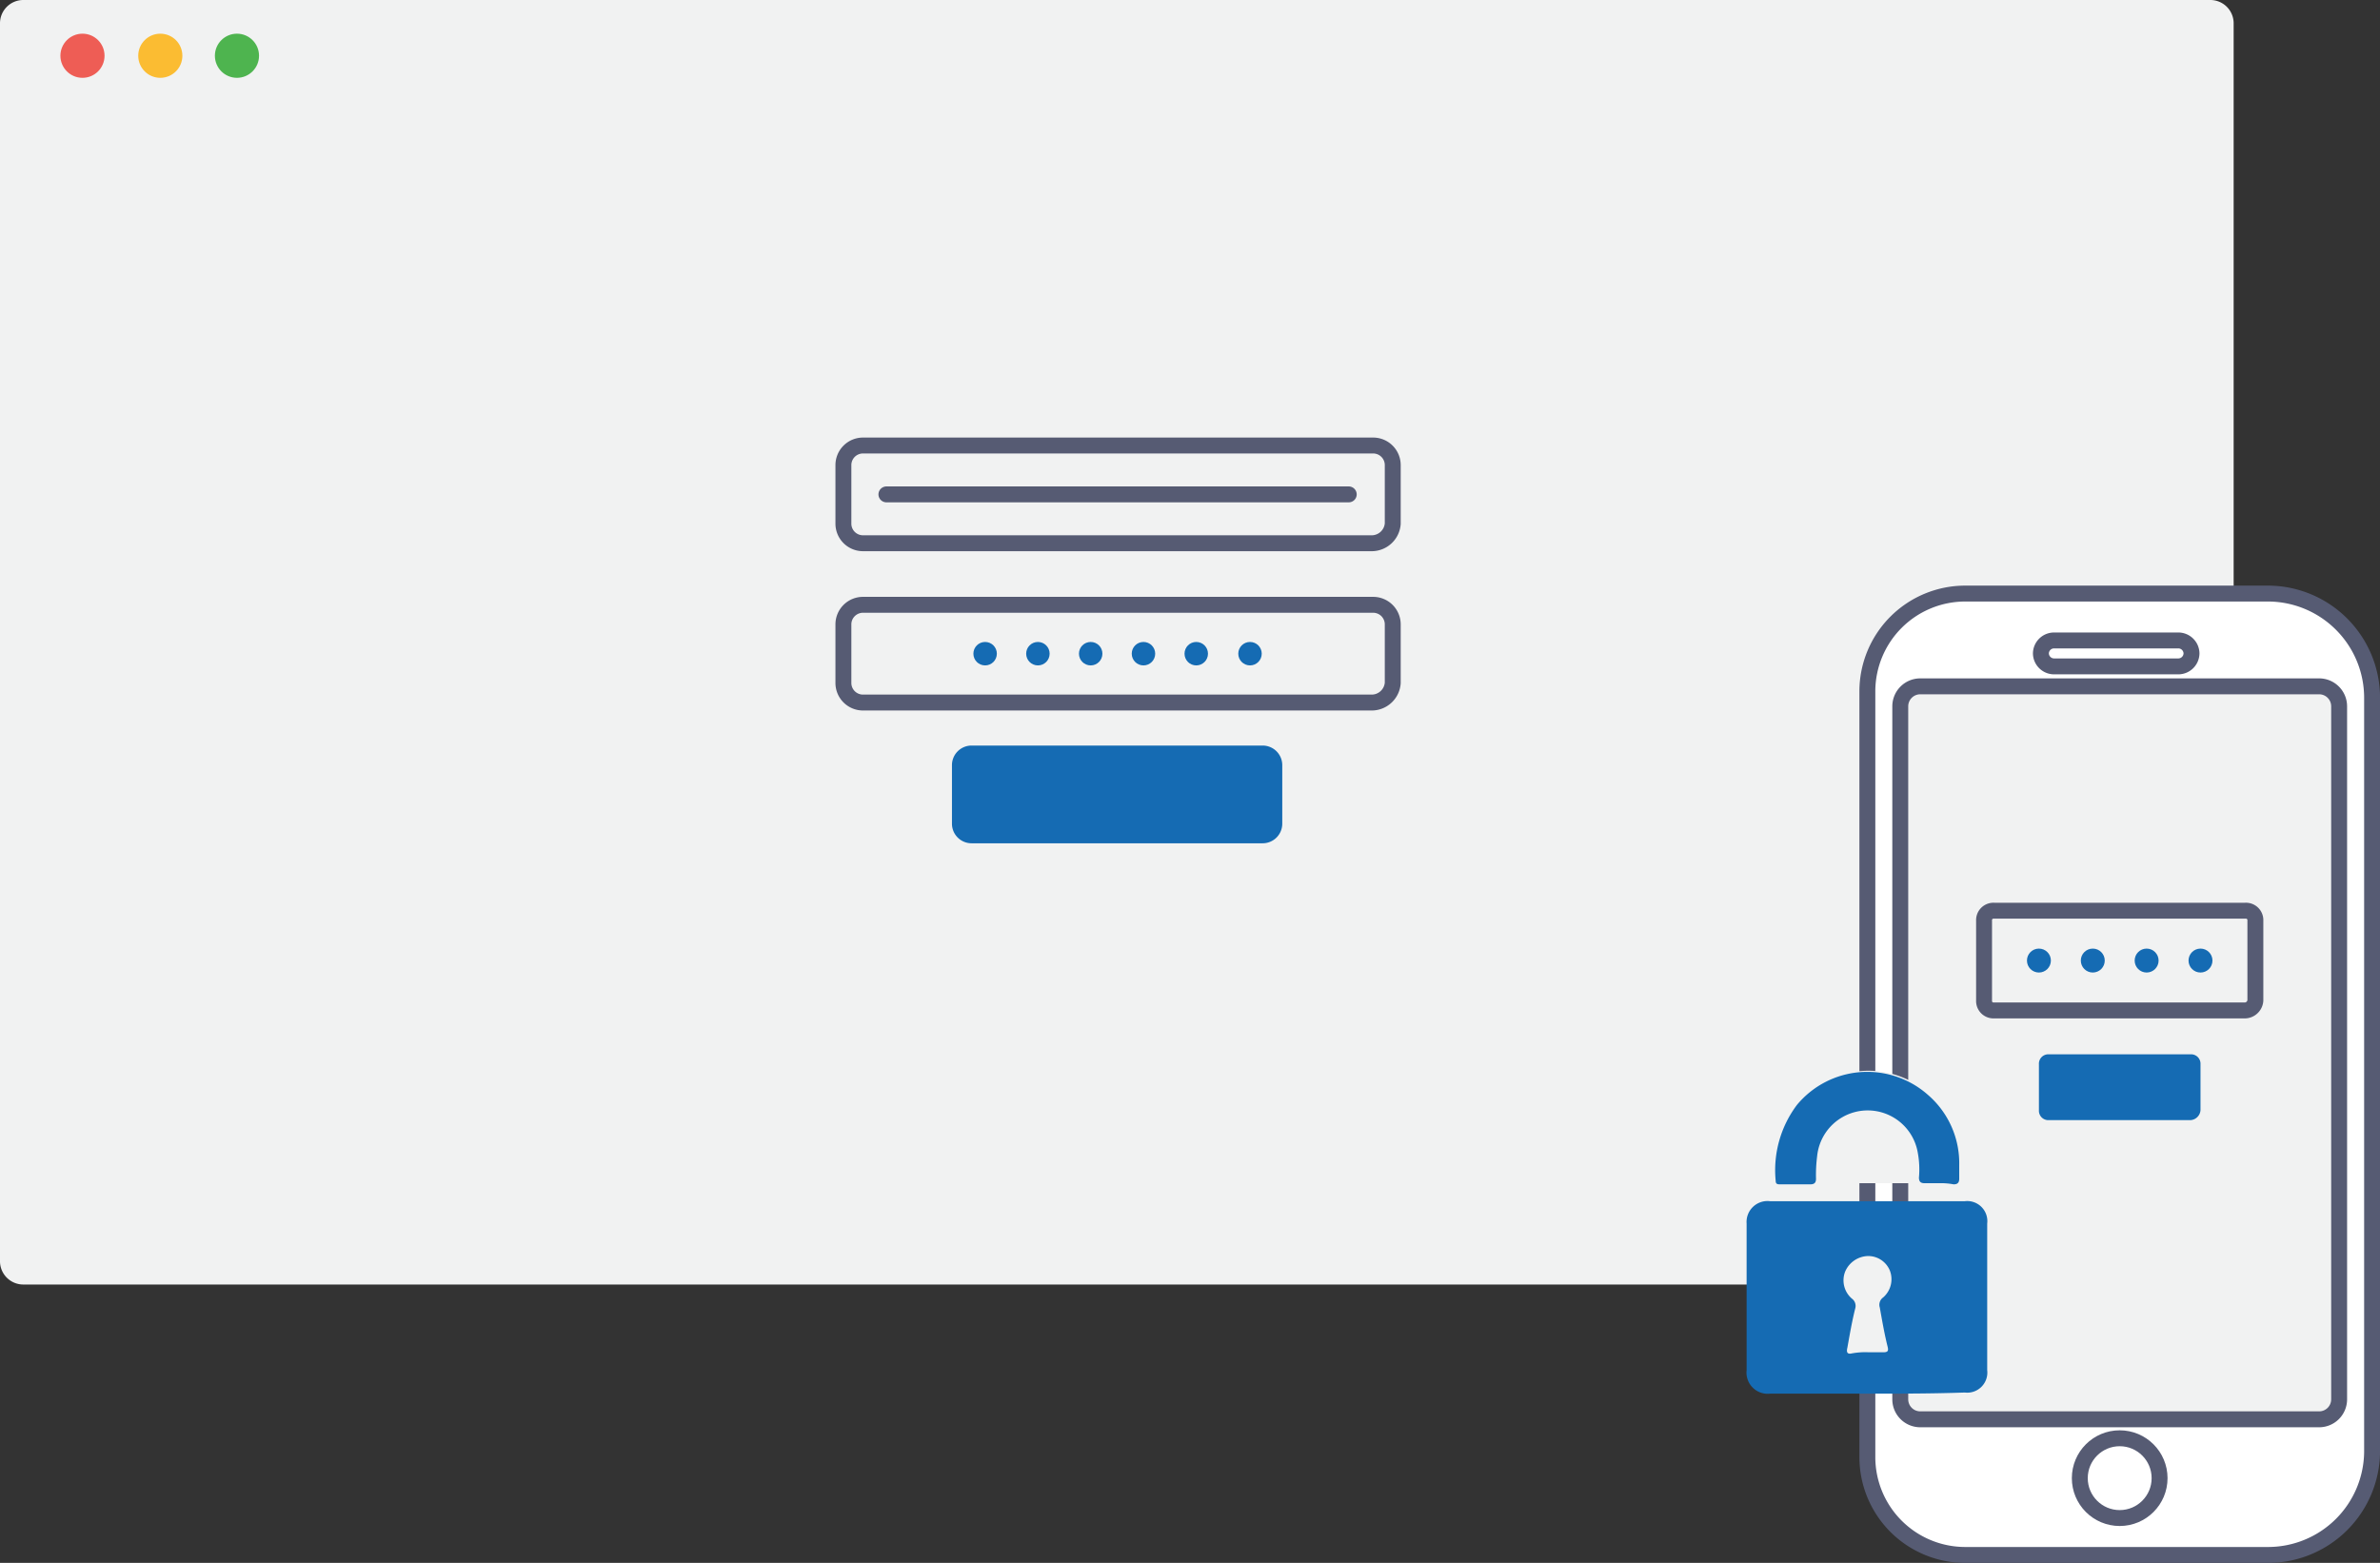 <svg xmlns="http://www.w3.org/2000/svg" viewBox="1679 1220 149.562 98.226">
  <rect x="1679" y="1220" width="149.562" height="98.226" fill="#333333" stroke="none"/>
  <defs>
    <style>
      .cls-1, .cls-9 {
        fill: #f1f2f2;
      }

      .cls-2 {
        fill: #ee5d55;
      }

      .cls-3 {
        fill: #fbbc32;
      }

      .cls-4 {
        fill: #4eb44f;
      }

      .cls-5, .cls-7 {
        fill: none;
      }

      .cls-5, .cls-7, .cls-9 {
        stroke: #565b73;
        stroke-miterlimit: 10;
      }

      .cls-6 {
        fill: #156bb3;
      }

      .cls-7 {
        stroke-linecap: round;
        stroke-linejoin: round;
      }

      .cls-8 {
        fill: #fff;
      }
    </style>
  </defs>
  <g id="Group_3288" data-name="Group 3288" transform="translate(1423 171)">
    <g id="XMLID_89_" transform="translate(256 1049)">
      <path id="XMLID_90_" class="cls-1" d="M138.905,80.73H1.46A1.464,1.464,0,0,1,0,79.27V1.46A1.464,1.464,0,0,1,1.46,0H138.905a1.464,1.464,0,0,1,1.46,1.46V79.27A1.464,1.464,0,0,1,138.905,80.73Z"/>
    </g>
    <g id="XMLID_1_" transform="translate(259.796 1051.117)">
      <g id="XMLID_6_">
        <circle id="XMLID_7_" class="cls-2" cx="1.387" cy="1.387" r="1.387"/>
      </g>
      <g id="XMLID_4_" transform="translate(4.891)">
        <circle id="XMLID_5_" class="cls-3" cx="1.387" cy="1.387" r="1.387"/>
      </g>
      <g id="XMLID_2_" transform="translate(9.708)">
        <circle id="XMLID_3_" class="cls-4" cx="1.387" cy="1.387" r="1.387"/>
      </g>
    </g>
    <g id="Group_3265" data-name="Group 3265" transform="translate(-4.376 257.638)">
      <path id="Path_8629" data-name="Path 8629" class="cls-5" d="M141.231,299.242h-32A1.232,1.232,0,0,1,108,298.014v-3.686a1.232,1.232,0,0,1,1.229-1.228h32.064a1.232,1.232,0,0,1,1.229,1.228v3.686A1.33,1.33,0,0,1,141.231,299.242Z" transform="translate(205.376 526.262)"/>
      <path id="Path_8630" data-name="Path 8630" class="cls-5" d="M141.231,315.542h-32A1.232,1.232,0,0,1,108,314.314v-3.686a1.232,1.232,0,0,1,1.229-1.229h32.064a1.232,1.232,0,0,1,1.229,1.229v3.686A1.33,1.33,0,0,1,141.231,315.542Z" transform="translate(205.376 519.974)"/>
      <path id="Path_8631" data-name="Path 8631" class="cls-6" d="M138.633,329.942h-18.3a1.232,1.232,0,0,1-1.229-1.228v-3.685a1.232,1.232,0,0,1,1.229-1.229h18.3a1.232,1.232,0,0,1,1.228,1.229v3.685A1.232,1.232,0,0,1,138.633,329.942Z" transform="translate(201.094 514.419)"/>
      <g id="Group_2699" data-name="Group 2699" transform="translate(321.545 831.708)">
        <ellipse id="Ellipse_27" data-name="Ellipse 27" class="cls-6" cx="0.737" cy="0.737" rx="0.737" ry="0.737"/>
        <ellipse id="Ellipse_28" data-name="Ellipse 28" class="cls-6" cx="0.737" cy="0.737" rx="0.737" ry="0.737" transform="translate(3.317)"/>
        <ellipse id="Ellipse_29" data-name="Ellipse 29" class="cls-6" cx="0.737" cy="0.737" rx="0.737" ry="0.737" transform="translate(6.634)"/>
        <ellipse id="Ellipse_30" data-name="Ellipse 30" class="cls-6" cx="0.737" cy="0.737" rx="0.737" ry="0.737" transform="translate(9.951)"/>
        <ellipse id="Ellipse_31" data-name="Ellipse 31" class="cls-6" cx="0.737" cy="0.737" rx="0.737" ry="0.737" transform="translate(13.268)"/>
        <ellipse id="Ellipse_32" data-name="Ellipse 32" class="cls-6" cx="0.737" cy="0.737" rx="0.737" ry="0.737" transform="translate(16.646)"/>
      </g>
      <line id="Line_18" data-name="Line 18" class="cls-7" x2="29.054" transform="translate(316.079 822.433)"/>
    </g>
    <g id="Group_3269" data-name="Group 3269" transform="translate(4 46)">
      <g id="Group_3267" data-name="Group 3267" transform="translate(369.347 1040.305)">
        <g id="XMLID_103_">
          <path id="XMLID_106_" class="cls-8" d="M224.8,367.521H205.742a6.152,6.152,0,0,1-6.142-6.142V313.242a6.152,6.152,0,0,1,6.142-6.142H224.8a6.554,6.554,0,0,1,6.518,6.518v47.447A6.541,6.541,0,0,1,224.8,367.521Z" transform="translate(-199.6 -307.1)"/>
          <path id="XMLID_105_" class="cls-8" d="M225.649,313.43h-7.835a.83.83,0,0,1-.815-.815h0a.83.83,0,0,1,.815-.815h7.835a.83.83,0,0,1,.815.815h0A.83.83,0,0,1,225.649,313.43Z" transform="translate(-206.094 -308.854)"/>
          <ellipse id="XMLID_104_" class="cls-8" cx="2.507" cy="2.507" rx="2.507" ry="2.507" transform="translate(13.35 53.088)"/>
        </g>
        <g id="XMLID_99_">
          <path id="XMLID_102_" class="cls-5" d="M224.8,367.521H205.742a6.152,6.152,0,0,1-6.142-6.142V313.242a6.152,6.152,0,0,1,6.142-6.142H224.8a6.554,6.554,0,0,1,6.518,6.518v47.447A6.541,6.541,0,0,1,224.8,367.521Z" transform="translate(-199.6 -307.1)"/>
          <path id="XMLID_101_" class="cls-5" d="M225.649,313.43h-7.835a.83.83,0,0,1-.815-.815h0a.83.83,0,0,1,.815-.815h7.835a.83.83,0,0,1,.815.815h0A.83.83,0,0,1,225.649,313.43Z" transform="translate(-206.094 -308.854)"/>
          <ellipse id="XMLID_100_" class="cls-5" cx="2.507" cy="2.507" rx="2.507" ry="2.507" transform="translate(13.35 53.088)"/>
        </g>
        <path id="XMLID_98_" class="cls-9" d="M229.225,362.468H204.154a1.257,1.257,0,0,1-1.254-1.254V317.654a1.257,1.257,0,0,1,1.254-1.253h25.071a1.257,1.257,0,0,1,1.254,1.253v43.561A1.257,1.257,0,0,1,229.225,362.468Z" transform="translate(-200.832 -310.571)"/>
      </g>
      <g id="Group_3268" data-name="Group 3268" transform="translate(376.681 1060.236)">
        <path id="Path_8627" data-name="Path 8627" class="cls-5" d="M227.721,345.168H211.927a.592.592,0,0,1-.627-.627v-5.014a.592.592,0,0,1,.627-.627h15.795a.592.592,0,0,1,.627.627v5.014A.674.674,0,0,1,227.721,345.168Z" transform="translate(-211.3 -338.9)"/>
        <path id="Path_8628" data-name="Path 8628" class="cls-6" d="M226.327,357.437h-8.9a.592.592,0,0,1-.627-.627v-2.883a.592.592,0,0,1,.627-.627h8.9a.592.592,0,0,1,.627.627v2.883A.674.674,0,0,1,226.327,357.437Z" transform="translate(-213.353 -344.274)"/>
        <g id="Group_2697" data-name="Group 2697" transform="translate(2.695 2.382)">
          <ellipse id="Ellipse_23" data-name="Ellipse 23" class="cls-6" cx="0.752" cy="0.752" rx="0.752" ry="0.752"/>
          <ellipse id="Ellipse_24" data-name="Ellipse 24" class="cls-6" cx="0.752" cy="0.752" rx="0.752" ry="0.752" transform="translate(3.385)"/>
          <ellipse id="Ellipse_25" data-name="Ellipse 25" class="cls-6" cx="0.752" cy="0.752" rx="0.752" ry="0.752" transform="translate(6.769)"/>
          <ellipse id="Ellipse_26" data-name="Ellipse 26" class="cls-6" cx="0.752" cy="0.752" rx="0.752" ry="0.752" transform="translate(10.154)"/>
        </g>
      </g>
    </g>
    <g id="XMLID_81_" transform="translate(365.759 1116.294)">
      <path id="XMLID_97_" class="cls-1" d="M193.676,384.417h-1.9c-.141,0-.281,0-.281-.211a6.829,6.829,0,0,1,1.336-4.782,5.745,5.745,0,0,1,8.228-.633,5.677,5.677,0,0,1,1.969,4.43v.844c0,.281-.141.352-.352.352h-9Z" transform="translate(-189.597 -366.307)"/>
      <path id="XMLID_87_" class="cls-6" d="M196.395,385.4h-6.118a1.334,1.334,0,0,1-1.477-1.477v-9.212a1.315,1.315,0,0,1,1.477-1.406h12.236a1.262,1.262,0,0,1,1.406,1.406v9.212a1.262,1.262,0,0,1-1.406,1.406C200.474,385.4,198.434,385.4,196.395,385.4Zm0-2.6h.985c.281,0,.352-.07.281-.352-.211-.844-.352-1.688-.492-2.461a.567.567,0,0,1,.211-.633,1.513,1.513,0,0,0,.422-1.688,1.468,1.468,0,0,0-1.406-.914,1.607,1.607,0,0,0-1.406.984,1.513,1.513,0,0,0,.422,1.688.567.567,0,0,1,.211.633c-.211.844-.352,1.688-.492,2.461-.07.281,0,.422.281.352A4.978,4.978,0,0,1,196.395,382.794Z" transform="translate(-188.8 -365.105)"/>
      <path id="XMLID_86_" class="cls-1" d="M193.676,368.717h-1.9c-.141,0-.281,0-.281-.211a6.828,6.828,0,0,1,1.336-4.782,5.745,5.745,0,0,1,8.228-.633,5.677,5.677,0,0,1,1.969,4.43v.844c0,.281-.141.352-.352.352h-9Z" transform="translate(-189.597 -361.647)"/>
      <path id="XMLID_84_" class="cls-6" d="M201.663,368.746h-.914c-.211,0-.352-.07-.352-.352a5.715,5.715,0,0,0-.07-1.547,3.193,3.193,0,0,0-6.329.211,9.423,9.423,0,0,0-.07,1.407c0,.211-.07.352-.352.352h-1.9c-.141,0-.281,0-.281-.211a6.829,6.829,0,0,1,1.336-4.782,5.745,5.745,0,0,1,8.228-.633,5.677,5.677,0,0,1,1.969,4.43v.844c0,.281-.141.352-.352.352A4.324,4.324,0,0,0,201.663,368.746Z" transform="translate(-189.567 -361.677)"/>
    </g>
  </g>
</svg>
